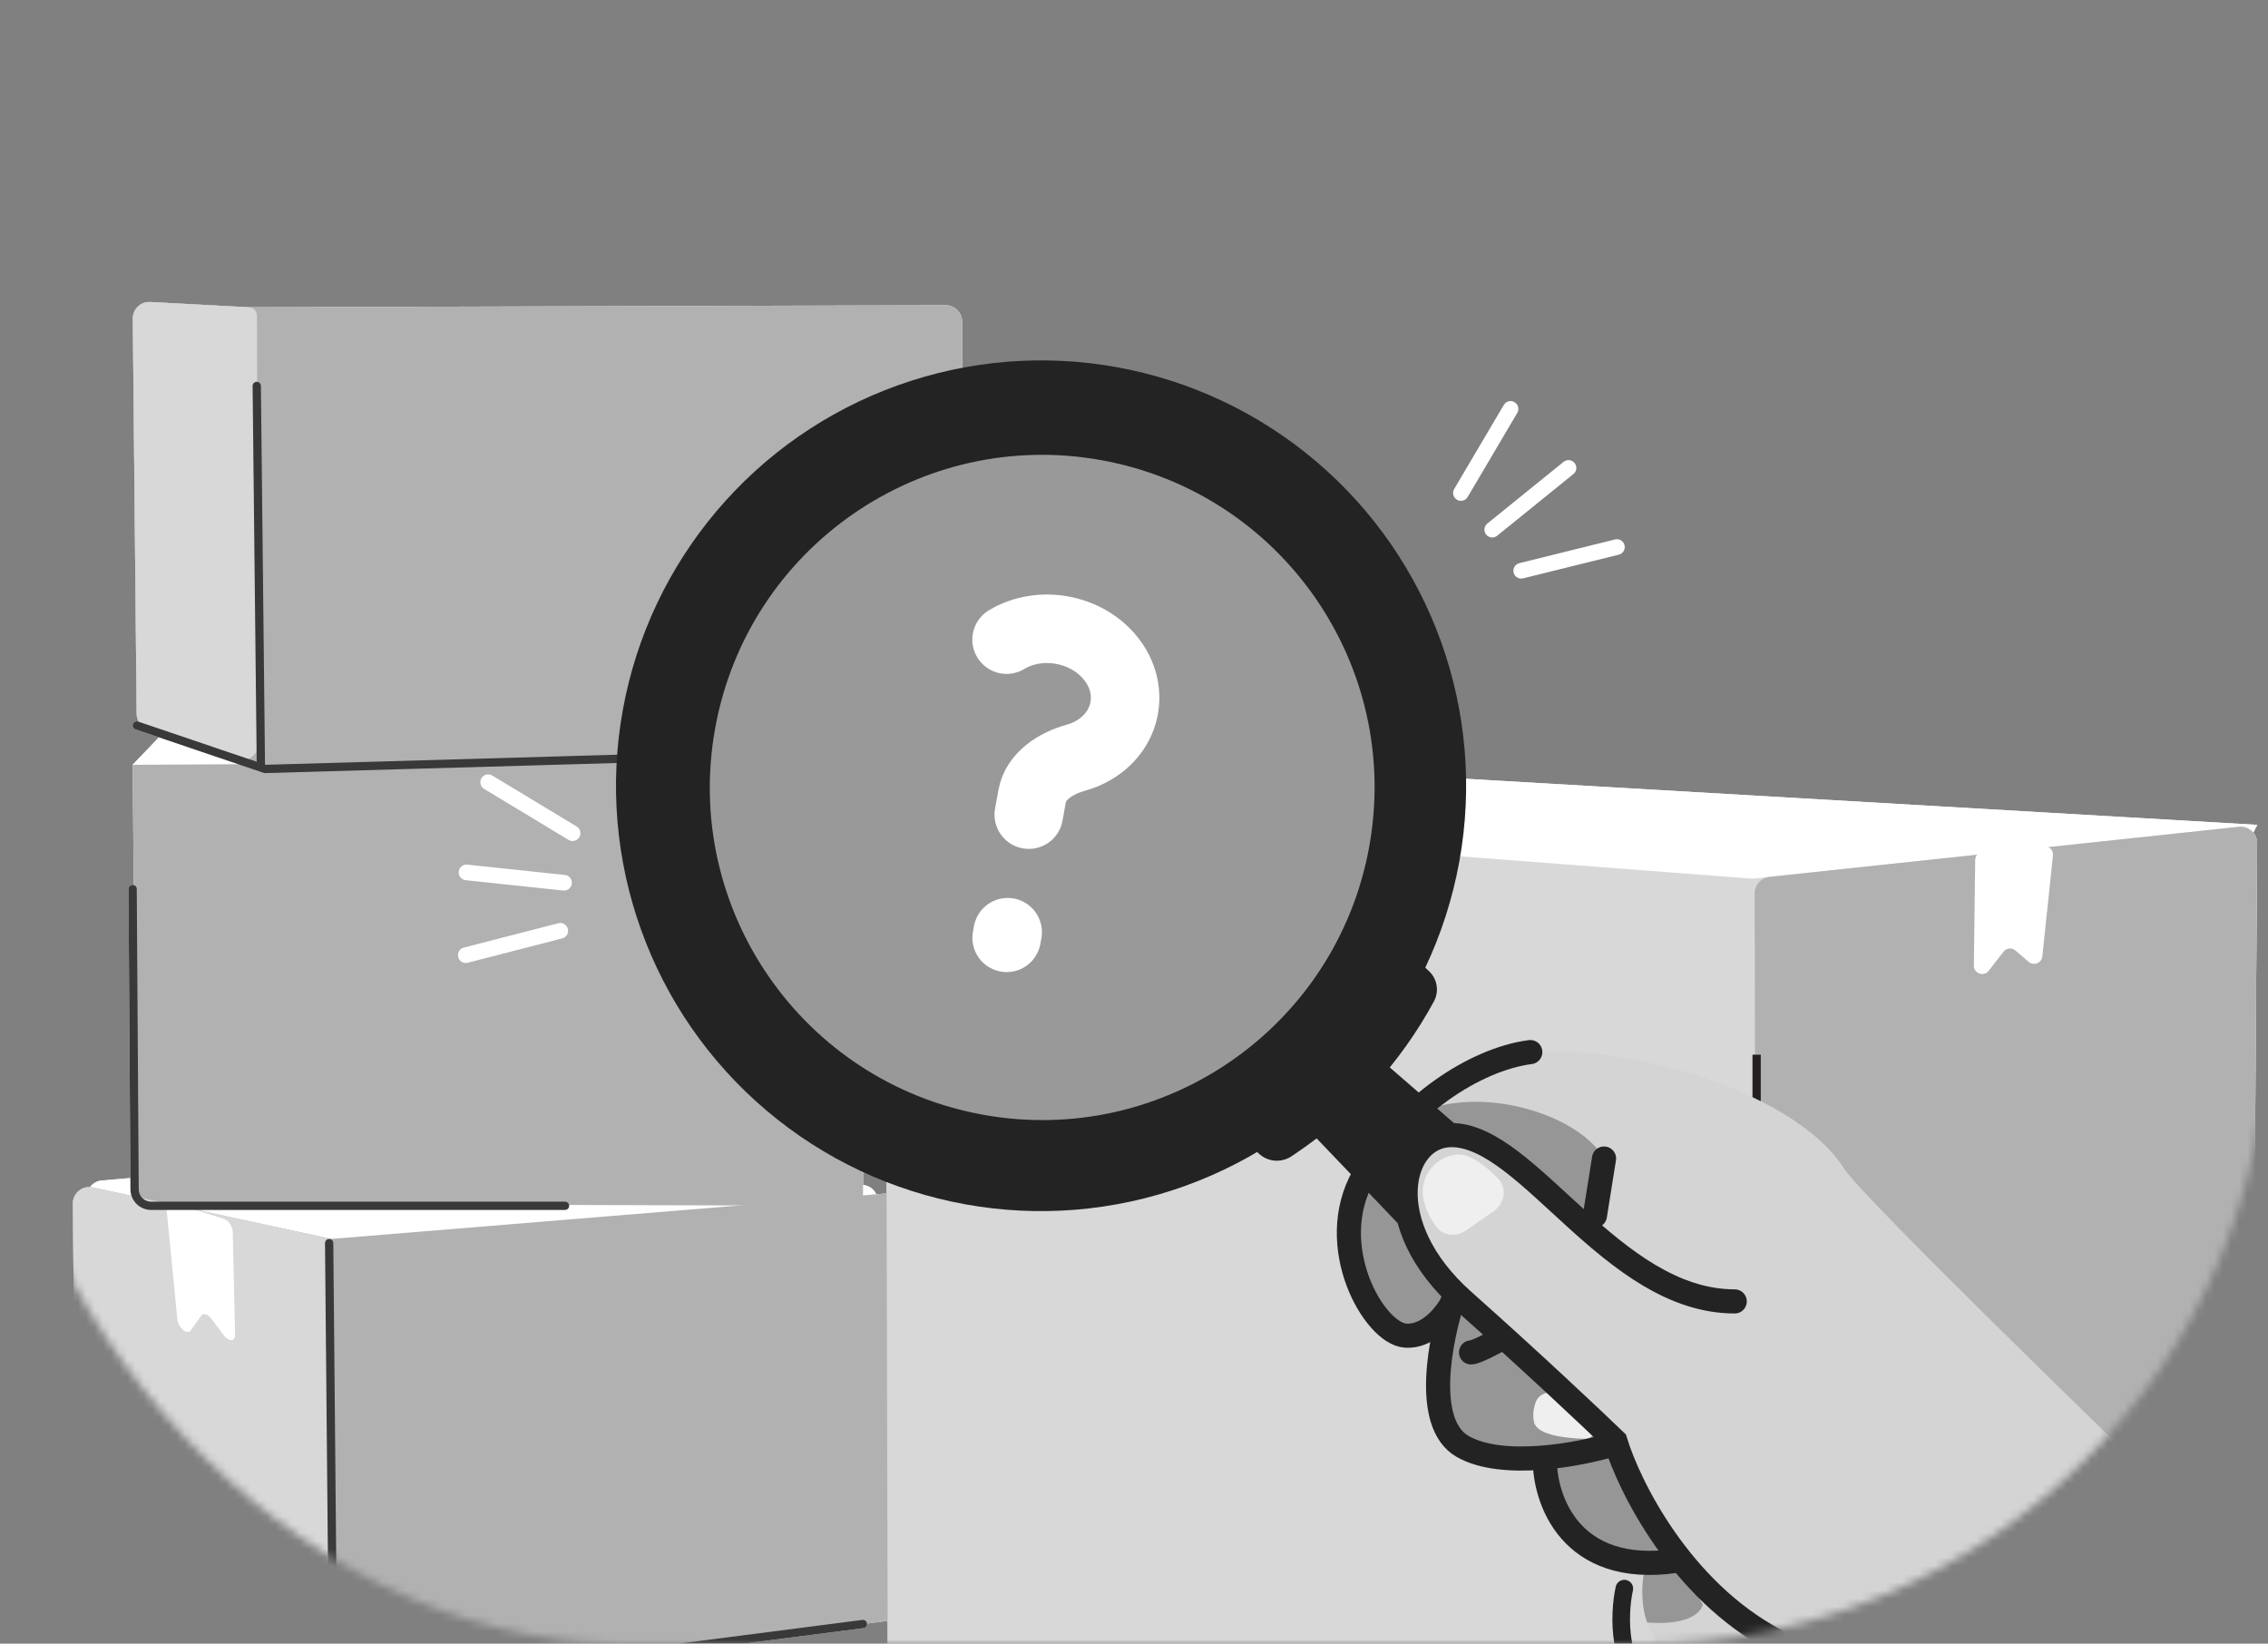 <svg width="276" height="200" viewBox="0 0 276 200" fill="none" xmlns="http://www.w3.org/2000/svg">
<rect x="0" y="0" width="276" height="200" fill="#808080" stroke="none"/>
<mask id="mask0_665_18053" style="mask-type:alpha" maskUnits="userSpaceOnUse" x="0" y="0" width="276" height="200">
<rect width="276" height="200" rx="76.191" fill="#FFB21D"/>
</mask>
<g mask="url(#mask0_665_18053)">
<path fill-rule="evenodd" clip-rule="evenodd" d="M18.283 36.745C18.215 36.742 18.147 36.742 18.079 36.745C17.01 36.793 16.149 37.683 16.16 38.778L16.629 86.847C16.632 87.2 16.728 87.537 16.896 87.83L16.804 87.799C16.541 87.71 16.255 87.851 16.166 88.115C16.076 88.378 16.217 88.664 16.481 88.754L19.339 89.722L16.139 93.063L16.277 107.694C16.232 107.682 16.185 107.675 16.136 107.675C15.858 107.677 15.634 107.904 15.635 108.182L15.865 143.344L12.391 143.646C11.776 143.699 11.277 144.008 10.954 144.442C9.829 144.396 8.851 145.303 8.863 146.476L8.863 146.476L9.328 193.695C9.336 194.537 9.867 195.285 10.658 195.571L10.659 195.571L18.912 198.549C19.096 198.783 19.322 198.964 19.552 199.037L25.352 200.874L39.595 206.014L39.957 206.145C40.022 206.168 40.092 206.176 40.161 206.167C40.203 206.161 40.242 206.15 40.279 206.134C40.367 206.134 40.455 206.128 40.542 206.116L41.188 206.031C41.525 206.193 41.912 206.262 42.313 206.21L105.074 198.115C105.348 198.079 105.542 197.83 105.51 197.556L108.02 197.225L108.027 199.994C108.029 200.955 108.709 201.78 109.651 201.966L213.35 222.473C213.477 222.498 213.605 222.511 213.734 222.512L213.734 222.52C213.734 222.537 213.746 222.551 213.762 222.555C213.767 222.556 213.772 222.556 213.777 222.554L214.167 222.466L214.186 222.462L245.595 215.36L252.895 213.71L272.38 209.305C272.494 209.279 272.604 209.244 272.709 209.2C273.446 208.894 273.945 208.172 273.951 207.353L274.679 102.627C274.679 102.596 274.679 102.565 274.678 102.534C274.66 102.073 274.488 101.654 274.214 101.324L274.695 100.369L166.439 94.071L107.779 98.858L108.638 99.387C108.122 99.751 107.783 100.353 107.784 101.038L107.893 145.22L106.637 145.323C106.383 144.774 105.882 144.333 105.17 144.206L105.034 144.181L105.513 92.559L105.443 92.56L105.454 91.574L115.126 91.346C116.221 91.32 117.094 90.426 117.094 89.331V39.156C117.094 38.04 116.188 37.137 115.073 37.14L30.238 37.386L18.283 36.745Z" fill="white"/>
<g opacity="0.9">
<path d="M21.93 87.017L16.139 93.063L19.16 103.141L105.262 108.935L105.513 86.261L21.93 87.017Z" fill="white"/>
<path d="M31.158 93.201L17.997 88.736C17.186 88.461 16.637 87.703 16.629 86.847L16.16 38.778C16.149 37.615 17.122 36.683 18.283 36.746L30.238 37.386L115.073 37.14C116.188 37.137 117.094 38.04 117.094 39.156V89.331C117.094 90.426 116.22 91.32 115.126 91.346L31.853 93.307C31.617 93.312 31.382 93.276 31.158 93.201Z" fill="#A9A9A9"/>
<path d="M31.265 38.408C31.263 37.842 30.803 37.385 30.238 37.387L18.282 36.746C17.121 36.683 16.149 37.615 16.16 38.778L16.629 86.847C16.637 87.703 17.186 88.461 17.996 88.736L28.788 92.397C30.097 92.841 31.453 91.864 31.448 90.481L31.265 38.408Z" fill="#D4D4D4"/>
<path d="M72.519 138.434L12.391 143.646C10.829 143.781 10.013 145.57 10.935 146.839L12.718 149.292C12.817 149.428 12.932 149.55 13.06 149.657L47.563 178.348C48.199 178.877 49.093 178.963 49.818 178.567L105.782 147.958C107.451 147.045 107.043 144.541 105.17 144.206L73.048 138.458C72.873 138.427 72.695 138.419 72.519 138.434Z" fill="white"/>
<path d="M16.643 146.473L105.01 146.725L105.513 92.56L16.139 93.063L16.643 146.473Z" fill="#A9A9A9"/>
<path d="M8.863 146.476L9.328 193.695C9.336 194.537 9.867 195.285 10.659 195.571L39.595 206.014C39.898 206.124 40.223 206.159 40.543 206.117L109.057 197.089C110.056 196.957 110.804 196.108 110.809 195.101L111.041 147.159C111.047 145.977 110.039 145.044 108.862 145.141L40.606 150.731C40.409 150.748 40.21 150.734 40.016 150.693L11.304 144.487C10.041 144.214 8.85 145.184 8.863 146.476Z" fill="#A9A9A9"/>
<path d="M40.333 150.776C40.333 150.764 40.323 150.755 40.311 150.755C40.309 150.756 40.307 150.756 40.305 150.755L11.302 144.486C10.04 144.213 8.85 145.183 8.863 146.476L9.328 193.695C9.336 194.537 9.867 195.285 10.658 195.571L39.957 206.145C40.022 206.168 40.092 206.176 40.161 206.167C40.377 206.138 40.539 205.953 40.538 205.735L40.333 150.776Z" fill="#D4D4D4"/>
<path d="M166.439 94.071L107.779 98.858L160.145 131.105L258.582 132.365L274.695 100.369L166.439 94.071Z" fill="white"/>
<path d="M107.785 101.039L108.027 199.994C108.029 200.955 108.709 201.78 109.651 201.967L213.351 222.474C213.627 222.528 213.911 222.524 214.186 222.462L272.38 209.305C273.293 209.098 273.944 208.29 273.951 207.353L274.679 102.627C274.688 101.424 273.647 100.481 272.45 100.609L213.449 106.9C213.327 106.913 213.204 106.915 213.082 106.906L109.954 99.024C108.782 98.934 107.782 99.863 107.785 101.039Z" fill="#D4D4D4"/>
<path d="M213.762 222.555C213.746 222.552 213.734 222.537 213.734 222.521L213.532 108.707C213.53 107.675 214.307 106.809 215.333 106.699L272.45 100.609C273.647 100.481 274.687 101.424 274.679 102.627L273.951 207.353C273.944 208.289 273.293 209.098 272.38 209.305L213.777 222.555C213.772 222.556 213.767 222.556 213.762 222.555Z" fill="#A9A9A9"/>
<path d="M40.056 151.26L40.544 204.226C40.552 205.132 41.35 205.827 42.249 205.711L105.01 197.615" stroke="#232323" stroke-width="1.008" stroke-linecap="round"/>
<path d="M16.643 88.277L32.252 93.567L102.493 91.552" stroke="#232323" stroke-width="1.008" stroke-linecap="round"/>
<path d="M31.748 93.315L31.245 46.96" stroke="#232323" stroke-width="1.008" stroke-linecap="round"/>
<path d="M253.673 212.607C253.735 213.12 253.399 213.596 252.895 213.71L245.595 215.36C244.976 215.5 244.383 215.04 244.366 214.405L244.032 202.048C244.01 201.237 244.906 200.734 245.587 201.175L247.374 202.332C247.857 202.644 248.503 202.49 248.792 201.993L250.272 199.455C250.758 198.62 252.028 198.883 252.143 199.843L253.673 212.607Z" fill="white"/>
<path d="M26.548 200.325C26.601 200.869 26.31 201.177 25.874 201.039L19.552 199.037C19.015 198.867 18.502 198.11 18.487 197.466L18.198 184.942C18.179 184.12 18.955 184.065 19.544 184.847L21.092 186.898C21.51 187.452 22.07 187.621 22.32 187.269L23.602 185.471C24.023 184.88 25.122 185.778 25.222 186.795L26.548 200.325Z" fill="white"/>
<path d="M20.261 147.032C20.208 146.488 20.499 146.18 20.935 146.318L27.257 148.32C27.794 148.49 28.307 149.248 28.322 149.891L28.611 162.415C28.63 163.237 27.854 163.292 27.265 162.51L25.717 160.459C25.299 159.905 24.739 159.736 24.489 160.088L23.207 161.886C22.786 162.477 21.687 161.58 21.587 160.562L20.261 147.032Z" fill="white"/>
<path d="M240.369 104.641C240.375 104.124 240.771 103.696 241.285 103.65L248.738 102.975C249.371 102.918 249.898 103.453 249.832 104.085L248.537 116.378C248.452 117.185 247.498 117.565 246.881 117.039L245.262 115.657C244.824 115.283 244.164 115.351 243.811 115.805L242.011 118.126C241.418 118.89 240.195 118.462 240.207 117.496L240.369 104.641Z" fill="white"/>
<path d="M16.139 108.179L16.378 144.722C16.385 145.83 17.285 146.725 18.393 146.725H68.757" stroke="#232323" stroke-width="1.008" stroke-linecap="round"/>
</g>
<path d="M213.769 128.334V222.052L112.059 202.402" stroke="#231F20" stroke-width="1.008"/>
<path d="M197.669 193.305C196.98 196.443 196.747 203.4 201.329 206.116C205.91 208.832 213.804 206.262 217.178 204.638C231.523 210.804 261.554 226.534 266.921 240.126" stroke="#232323" stroke-width="2.141" stroke-linecap="round"/>
<path d="M224.454 142.251C226.584 145.618 258.32 176.455 273.922 191.454L266.91 231.014L251.39 227.902C237.2 222.707 231.576 211.495 230.537 206.538L216.273 199.78L210.128 201.646C208.472 202.29 204.516 202.864 201.935 200.012C199.354 197.16 199.711 192.555 200.212 190.61C191.783 191.108 188.534 182.184 187.963 177.66C185.626 178.229 180.107 178.441 176.729 174.729C173.35 171.017 175.655 162.017 177.229 157.981L176.849 157.614C174.922 161.675 172.37 162.613 171.334 162.575C166.367 162.866 163.032 153.321 164.247 147.431C165.462 141.542 176.857 129.599 183.933 128.349C195.541 126.298 218.068 132.16 224.454 142.251Z" fill="#D4D4D4"/>
<path fill-rule="evenodd" clip-rule="evenodd" d="M166.01 143.422C167.567 140.863 169.956 137.988 172.625 135.434C182.884 130.824 200.062 138.74 195.005 146.33L194.451 148.834C193.484 148.219 192.318 147.456 191.034 146.617C185.174 142.785 176.87 137.356 173.983 137.035C169.583 136.545 170.56 144.862 173.494 151.712C175.841 157.191 189.139 168.998 195.494 174.216L200.872 184.001L207.228 195.254C206.876 196.487 204.993 197.786 200.439 197.426C199.556 194.883 199.845 192.034 200.212 190.61C191.782 191.108 188.533 182.184 187.962 177.66C185.626 178.23 180.107 178.441 176.729 174.729C173.35 171.017 175.654 162.017 177.229 157.981L176.848 157.614C174.922 161.676 172.369 162.614 171.334 162.575C167.43 162.804 164.535 156.958 164.064 151.585C164.579 148.78 165.256 146.038 166.01 143.422Z" fill="#969696"/>
<path d="M186.829 170.762C186.594 171.511 186.496 172.33 186.701 173.109C187.078 174.542 190.214 175 192.814 175.078C193.85 175.109 194.501 174.03 194.058 173.092C193.961 172.885 193.816 172.704 193.635 172.563L190.384 170.034C189.145 169.07 187.3 169.261 186.83 170.759L186.829 170.762Z" fill="#EFEFEF"/>
<path d="M182.296 143.406C180.97 142.037 179.308 140.699 177.86 140.511C175.229 140.168 170.693 143.623 174.782 149.258C175.618 150.41 177.237 150.531 178.406 149.72L181.766 147.389C183.114 146.454 183.438 144.584 182.296 143.406Z" fill="#EFEFEF"/>
<path d="M194.09 147.924C194.434 145.751 195.137 141.318 195.2 140.972" stroke="#232323" stroke-width="2.935" stroke-linecap="round"/>
<path d="M182.75 162.856C181.754 163.42 179.613 164.552 179.016 164.563" stroke="#232323" stroke-width="2.935" stroke-linecap="round"/>
<path d="M177.111 157.81C176.365 159.463 174.108 162.72 171.046 162.523C167.219 162.276 161.104 151.63 165.922 143.115C170.739 134.6 179.517 128.89 186.227 128.02" stroke="#232323" stroke-width="2.935" stroke-linecap="round"/>
<path d="M176.993 157.64C175.275 162.743 173.131 173.213 177.988 176.001C182.844 178.788 192.252 176.997 196.349 175.753" stroke="#232323" stroke-width="2.935" stroke-linecap="round"/>
<path d="M187.989 177.515C187.944 182.425 191.065 191.783 203.908 189.938" stroke="#232323" stroke-width="2.935" stroke-linecap="round"/>
<path d="M211.106 158.358C196.155 158.368 185.975 138.083 176.606 138.12C170.386 138.144 167.551 148.924 178.068 158.282C186.482 165.768 193.91 172.777 196.572 175.346C198.253 180.866 204.494 193.442 216.011 199.583" stroke="#232323" stroke-width="2.935" stroke-linecap="round"/>
<path d="M164.258 113.71C165.475 112.388 167.532 112.303 168.854 113.521L173.879 118.151C174.908 119.099 175.162 120.626 174.495 121.856C170.464 129.286 164.697 135.63 157.685 140.347L157.17 140.693C155.942 141.52 154.307 141.395 153.217 140.391L148.299 135.86C146.978 134.642 146.892 132.583 148.109 131.261L164.258 113.71Z" fill="#232323"/>
<ellipse cx="51.728" cy="51.761" rx="51.728" ry="51.761" transform="matrix(0.984 0.178 -0.178 0.984 85.004 35.472)" fill="#232323"/>
<path d="M177.244 136.925L165.655 126.88L153.377 131.363L170.658 149.429C169.873 145.192 170.912 140.906 171.848 139.31L177.244 136.925Z" fill="#232323"/>
<ellipse cx="40.445" cy="40.471" rx="40.445" ry="40.471" transform="matrix(0.984 0.178 -0.178 0.984 94.234 48.796)" fill="#999999"/>
<path d="M122.495 77.831C126.553 75.398 132.235 76.428 135.182 80.131C138.132 83.834 137.232 88.808 133.171 91.241C132.467 91.666 131.708 91.983 130.928 92.2C128.504 92.877 126.05 94.404 125.601 96.882L125.195 99.127M122.627 113.432L122.503 114.115" stroke="white" stroke-width="8.338" stroke-linecap="round" stroke-linejoin="round"/>
<path d="M177.785 59.987L183.822 49.757" stroke="white" stroke-width="1.905" stroke-linecap="round"/>
<path d="M181.595 64.448L190.875 56.94" stroke="white" stroke-width="1.905" stroke-linecap="round"/>
<path d="M185.123 69.45L196.766 66.568" stroke="white" stroke-width="1.905" stroke-linecap="round"/>
<path d="M68.18 113.264L56.682 116.226" stroke="white" stroke-width="1.905" stroke-linecap="round"/>
<path d="M68.638 107.414L56.77 106.157" stroke="white" stroke-width="1.905" stroke-linecap="round"/>
<path d="M69.678 101.381L59.408 95.18" stroke="white" stroke-width="1.905" stroke-linecap="round"/>
</g>
</svg>
